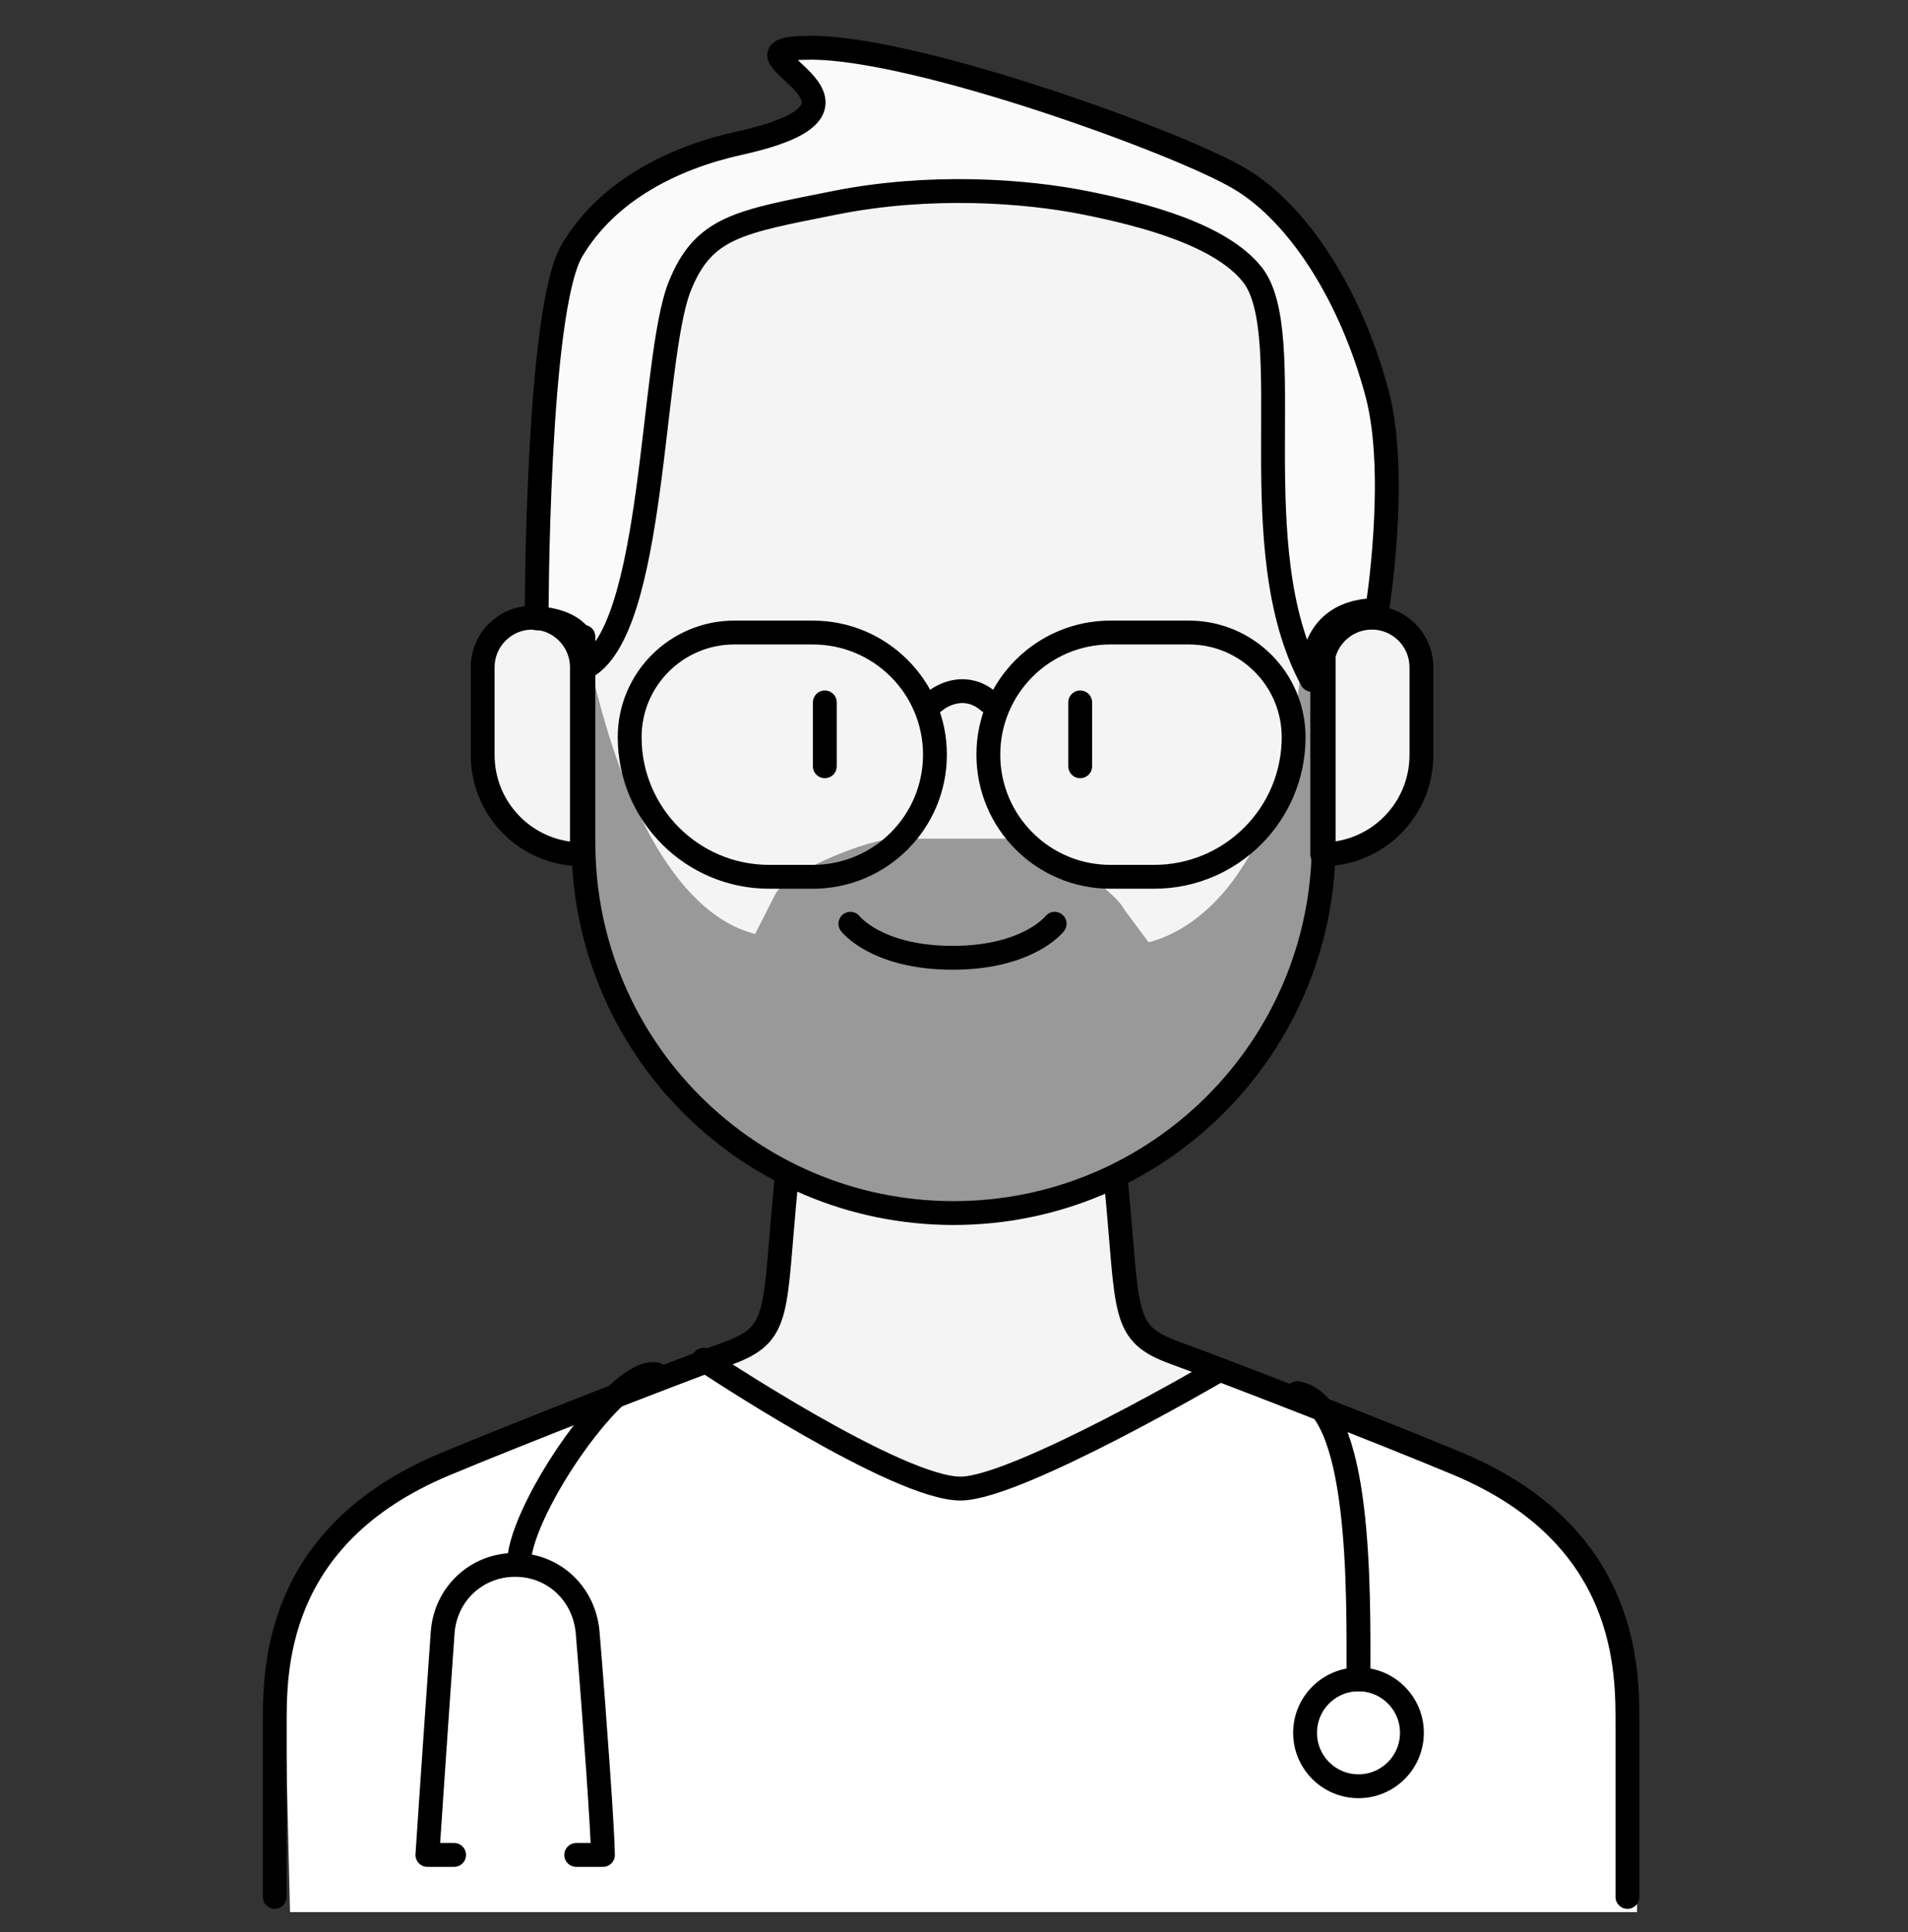 <svg width="80" height="81" viewBox="0 0 80 81" fill="none" xmlns="http://www.w3.org/2000/svg">
    <rect x="0" y="0" width="80" height="81" fill="#333333" stroke="none"/>
    <path d="M12 73.497C12 71.159 10.749 64.701 18 61.502C21.15 60.113 27.377 57.813 29.5 57.002C30.999 56.43 35.623 62.294 40.5 62.502C43.062 62.612 48.824 59.488 50.5 57.502C52.622 58.313 58.375 60.519 61.525 61.908C68.776 65.107 68.64 71.159 68.64 73.497L68.64 80.158H12.16L12 73.497Z" fill="white"/>
    <path d="M32.48 55.356L33.499 49.002C37.999 51.002 40.64 51.502 46.499 49.502C47.499 54.002 46.072 54.43 48 56.158C49.499 57.502 50.499 57.502 50.499 57.502C50.499 57.502 43.309 62.256 40.64 62.238C38.031 62.221 30 57.002 30 57.002L32.48 55.356Z" fill="#F4F4F4"/>
    <path d="M55.52 27.836C55.52 26.687 56.451 25.756 57.599 25.756C58.748 25.756 59.679 26.687 59.679 27.836V31.516C59.679 33.813 57.817 35.676 55.52 35.676V27.836Z" fill="#F4F4F4"/>
    <path d="M24.48 27.836C24.48 26.687 23.549 25.756 22.4 25.756C21.251 25.756 20.32 26.687 20.32 27.836V31.516C20.32 33.813 22.183 35.676 24.48 35.676V27.836Z" fill="#F4F4F4"/>
    <path d="M51.499 10.658C53.963 12.002 53.479 22.946 55.999 27.502C55.999 27.923 55.932 31.308 55.847 35.37C55.669 43.9 48.7 50.718 40.168 50.718C31.504 50.718 24.48 43.694 24.48 35.03C24.48 31.712 24.48 28.6 24.48 26.558C25.5 26.558 27 22.002 28 15.002C28.369 12.418 28 9.502 33.999 8.502C38.499 8.502 45.591 7.436 51.499 10.658Z" fill="#F4F4F4"/>
    <path d="M24.66 27.159L22.66 26.159C23.16 25.159 21.16 13.159 25.16 9.159C27.216 7.102 32.702 6.238 33.999 5.003C35.226 3.835 32.285 2.245 33.499 2.002C35.999 1.502 49.639 4.63 54.66 9.659C57.499 12.502 58.827 21.492 58.16 25.159L54.66 28.003C53.499 25.503 53.5 14.502 52.999 12.002C52.999 9.502 43.999 8.002 40.499 8.002C34.499 8.002 34.499 8.002 29.101 10.947L29 11.002C28 16.503 26.5 27.003 24.66 27.159Z" fill="#FAFAFA"/>
    <path d="M32.499 37.502C32.999 36.502 36.499 35.158 37.499 35.158L42.66 35.158C43.367 35.158 46.66 37.158 47.16 38.158L48.16 39.502C49.437 39.183 53.499 37.502 54.499 28.502C55.595 27.885 55.16 35.478 55.16 35.658C55.16 36.158 55.776 44.35 48.16 48.158C45.16 49.658 43.66 50.658 40.16 50.658C38.16 50.658 32.66 49.158 32.16 48.658C31.66 48.158 23.999 43.002 24.499 35.002L24.556 32.351C24.344 30.038 24.017 27.117 24.66 27.502C27 38.158 30.957 38.924 31.66 39.158L32.499 37.502Z" fill="#999999"/>
    <path d="M55.502 26.693C55.502 28.77 55.502 31.952 55.502 35.333C55.502 43.904 48.553 50.853 39.982 50.853V50.853C31.41 50.853 24.462 43.902 24.462 35.33C24.462 30.896 24.462 27.13 24.462 26.693" stroke="black" stroke-linecap="round" stroke-linejoin="round"/>
    <path d="M46.797 49.573C47.328 55.111 46.987 55.89 49.273 56.719C51.396 57.489 57.973 60.045 61.123 61.364C68.373 64.401 68.237 70.148 68.237 72.368C68.237 74.587 68.237 79.522 68.237 79.522" stroke="black" stroke-linecap="round" stroke-linejoin="round"/>
    <path d="M32.96 49.602C32.429 55.14 32.771 55.918 30.484 56.748C28.362 57.517 21.785 60.073 18.635 61.392C11.384 64.43 11.52 70.176 11.52 72.396C11.52 74.616 11.52 79.522 11.52 79.522" stroke="black" stroke-linecap="round" stroke-linejoin="round"/>
    <path d="M55.438 27.974C55.438 26.825 56.369 25.894 57.518 25.894V25.894C58.666 25.894 59.598 26.825 59.598 27.974V31.654C59.598 33.951 57.735 35.814 55.438 35.814V35.814V27.974Z" stroke="black" stroke-linecap="round" stroke-linejoin="round"/>
    <path d="M24.398 27.974C24.398 26.825 23.466 25.894 22.318 25.894V25.894C21.169 25.894 20.238 26.825 20.238 27.974V31.654C20.238 33.951 22.1 35.814 24.398 35.814V35.814V27.974Z" stroke="black" stroke-linecap="round" stroke-linejoin="round"/>
    <path d="M55.001 28.502C52 23.002 54.501 14.002 52.501 11.502C51.171 9.84 48.001 9.002 45.501 8.502C43.001 8.002 39.001 7.702 35.001 8.502C31.001 9.302 29.501 9.502 28.501 12.002C27.271 15.075 27.501 26.502 24.501 28.002C25.001 25.922 22.5 25.922 22.5 25.922C22.5 25.922 22.5 13.002 23.982 10.502C25.463 8.002 28.216 6.616 31 6.002C38.501 4.347 29.501 2.002 34.001 2.002C38.501 2.002 49.501 6.002 52 7.502C54.5 9.002 56.668 12.473 57.741 16.502C58.653 19.925 57.742 25.574 57.742 25.574C56.756 25.574 55.001 25.922 55.001 28.502Z" stroke="black" stroke-linecap="round" stroke-linejoin="round"/>
    <path d="M29.501 57.002C29.501 57.002 37.684 62.467 40.32 62.402C42.714 62.343 51.001 57.502 51.001 57.502" stroke="black" stroke-linecap="round" stroke-linejoin="round"/>
    <circle cx="56.96" cy="72.642" r="2.24" stroke="black" stroke-linecap="round" stroke-linejoin="round"/>
    <path d="M27.52 57.614C25.92 57.294 21.888 63.15 21.76 65.454" stroke="black" stroke-linecap="round" stroke-linejoin="round"/>
    <path d="M56.96 70.402C56.96 66.669 57.088 58.914 54.4 58.402" stroke="black" stroke-linecap="round" stroke-linejoin="round"/>
    <path d="M19.04 77.761H17.92C17.92 77.761 18.24 72.962 18.56 68.444C18.675 66.823 19.975 65.602 21.6 65.602C23.225 65.602 24.506 66.824 24.64 68.444C24.96 72.322 25.28 76.93 25.28 77.762L24.16 77.761" stroke="black" stroke-linecap="round" stroke-linejoin="round"/>
    <path d="M35.655 38.725C35.655 38.725 36.757 40.152 39.938 40.152C43.12 40.152 44.22 38.725 44.22 38.725" stroke="black" stroke-linecap="round" stroke-linejoin="round"/>
    <path d="M34.584 29.446V32.123M45.291 29.446V32.123" stroke="black" stroke-linecap="round" stroke-linejoin="round"/>
    <path d="M26.401 30.905C26.401 28.481 28.366 26.517 30.79 26.517H34.081C36.909 26.517 39.201 28.809 39.201 31.637V31.637C39.201 34.464 36.909 36.757 34.081 36.757H32.252C29.021 36.757 26.401 34.137 26.401 30.905V30.905Z" stroke="black" stroke-linecap="round" stroke-linejoin="round"/>
    <path d="M41.44 31.637C41.44 28.809 43.732 26.517 46.56 26.517H49.851C52.275 26.517 54.24 28.481 54.24 30.905V30.905C54.24 34.137 51.62 36.757 48.389 36.757H46.56C43.732 36.757 41.44 34.464 41.44 31.637V31.637Z" stroke="black" stroke-linecap="round" stroke-linejoin="round"/>
    <path d="M39.2 29.397C39.573 29.077 40.544 28.629 41.44 29.397" stroke="black" stroke-linecap="round"/>
</svg>
